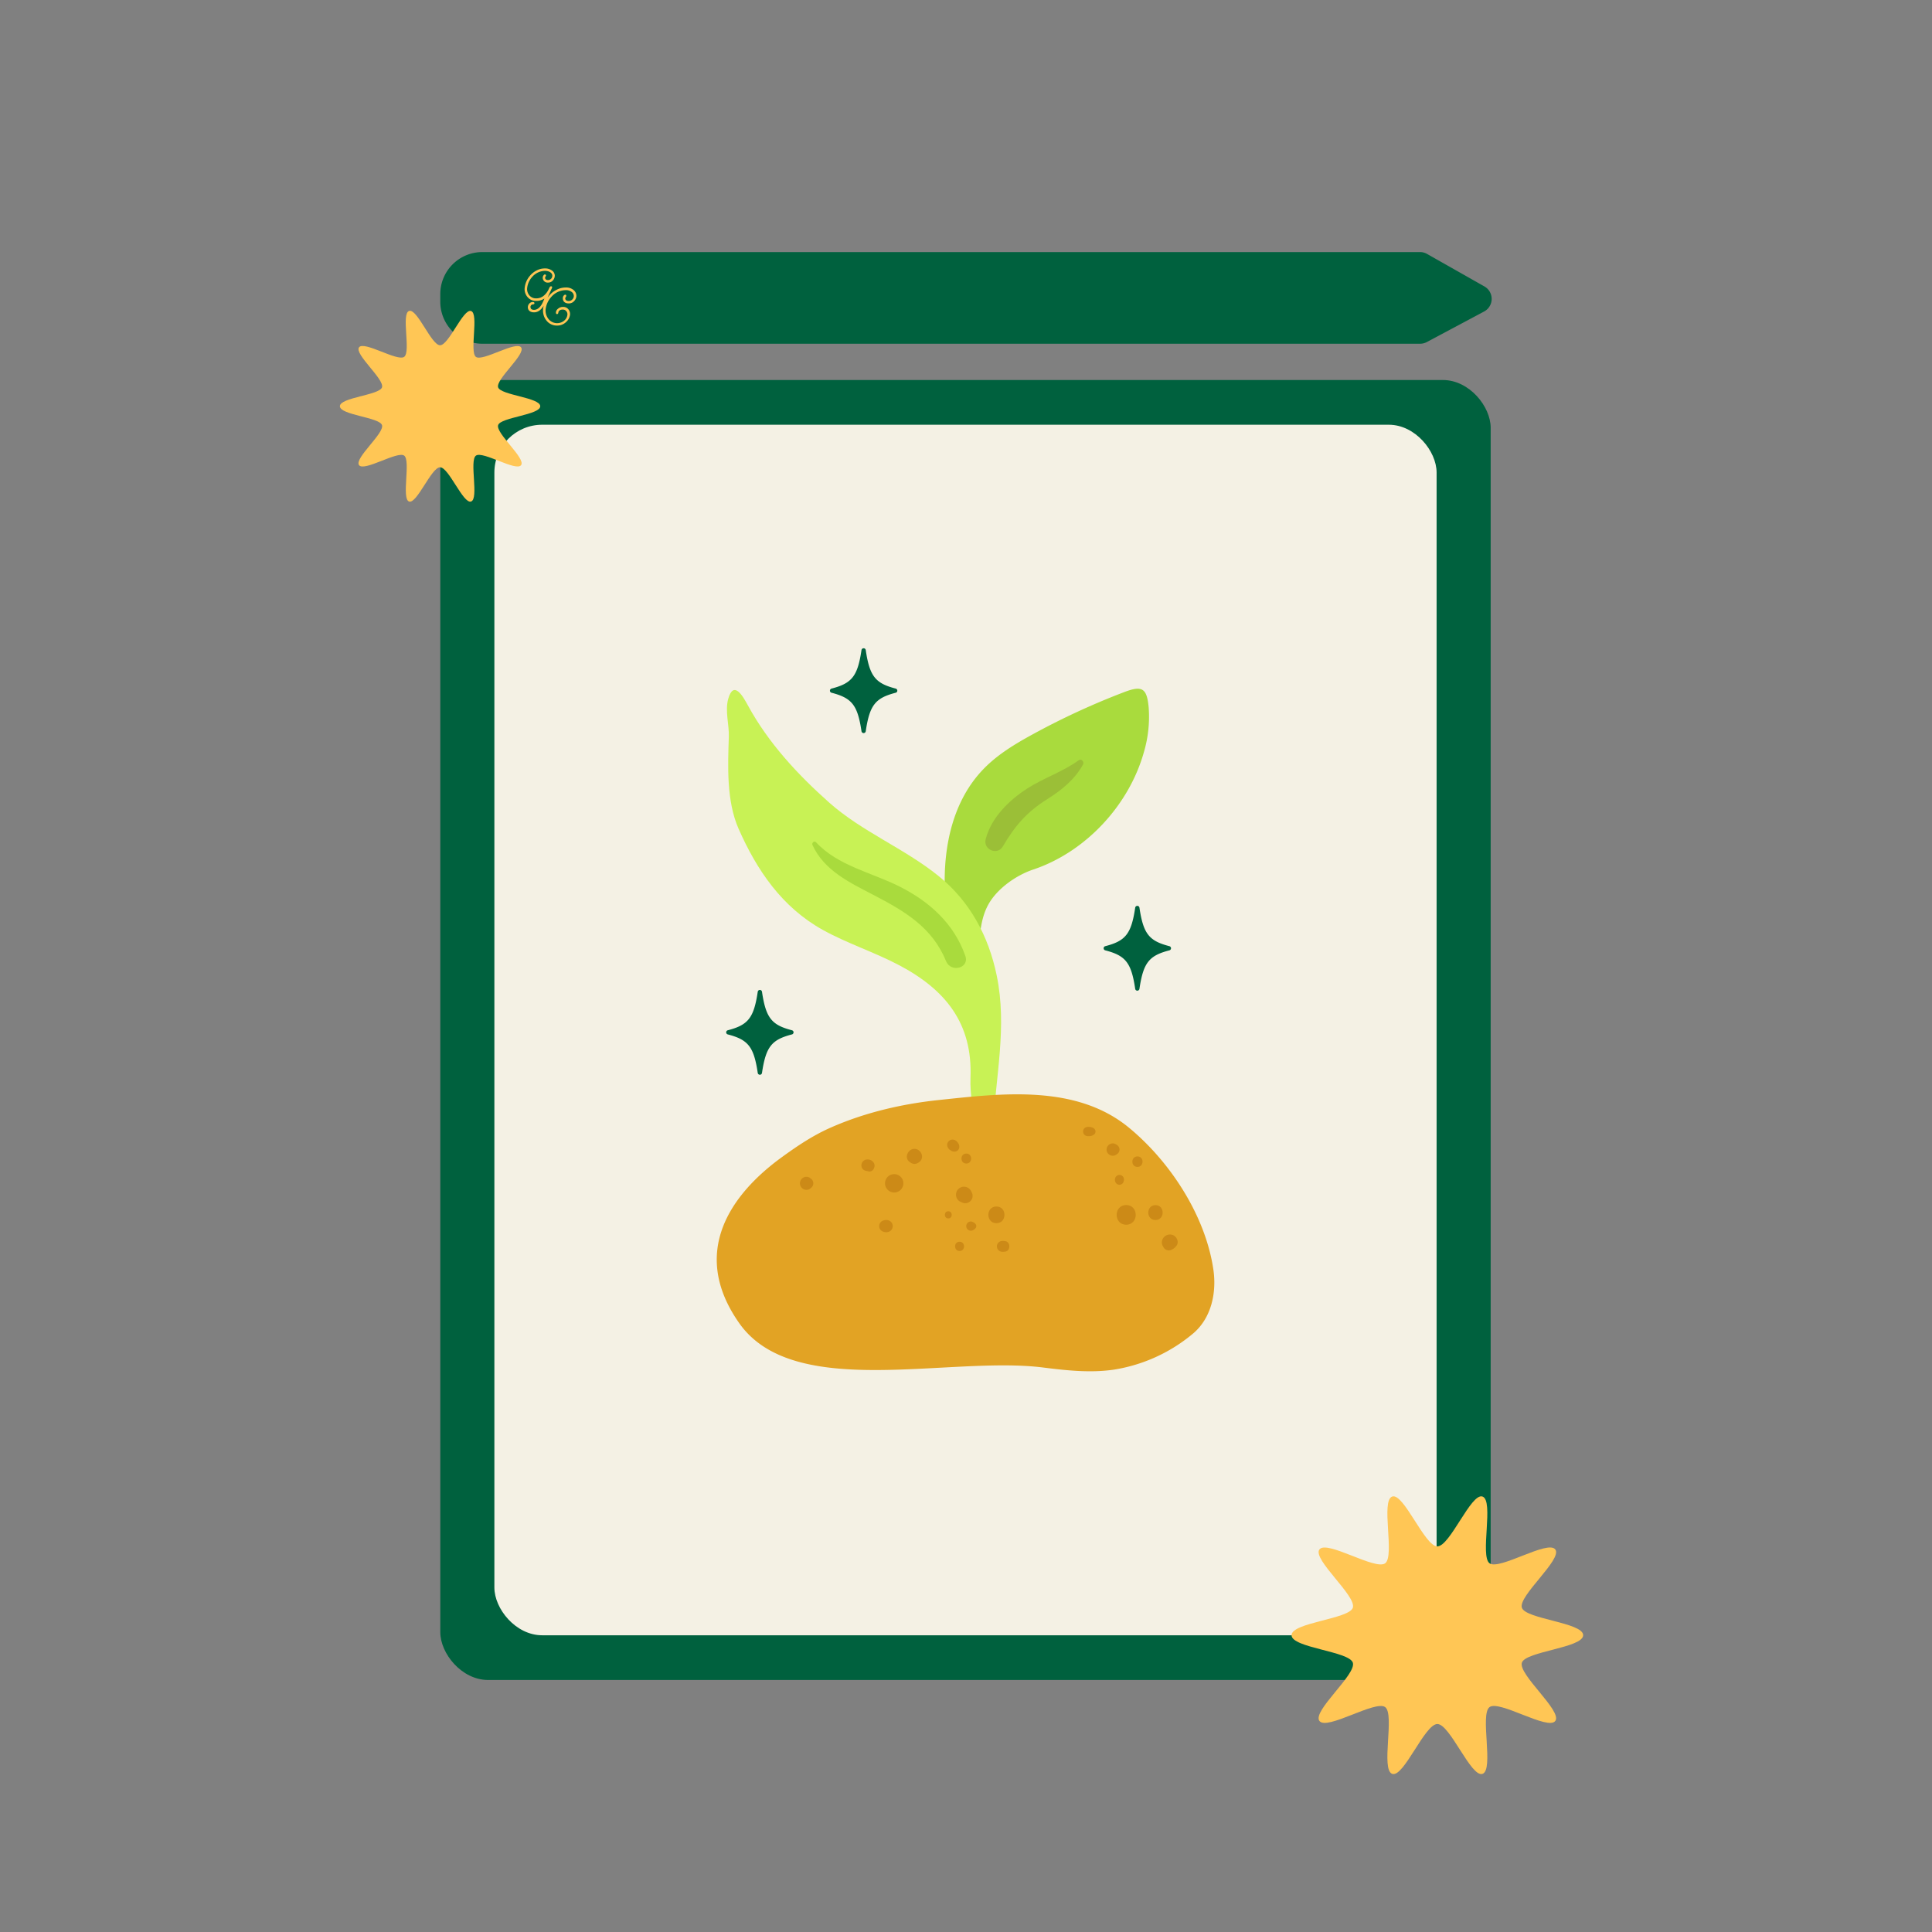 <svg id="Layer_1" data-name="Layer 1" xmlns="http://www.w3.org/2000/svg" viewBox="0 0 1080 1080"><rect x="0" y="0" width="1080" height="1080" fill="#808080" stroke="none"/><defs><style>.cls-1{fill:#00613e;}.cls-2{fill:#f4f1e4;}.cls-3{fill:#ffc655;}.cls-4{fill:#231f20;}.cls-5{fill:#a9db3d;}.cls-6{fill:#c8f255;}.cls-7{fill:#9bbf37;}.cls-8{fill:#e2a324;}.cls-9{fill:#cc8a17;}</style></defs><rect class="cls-1" x="246.13" y="212.43" width="587.17" height="726.69" rx="26.72"/><rect class="cls-2" x="276.36" y="237.43" width="526.71" height="676.7" rx="26.72"/><path class="cls-1" d="M829.85,160.15l-32.19-18.24a7.94,7.94,0,0,0-3.92-1H269.62a23.5,23.5,0,0,0-23.5,23.49v4.26a23.49,23.49,0,0,0,23.5,23.49H793.85a8,8,0,0,0,3.74-.93l32.08-17.11A8,8,0,0,0,829.85,160.15Z"/><path class="cls-3" d="M315.16,165.2a2.25,2.25,0,0,0-.53,1.37c-.08,1.68.95,3.05,3.29,3.05a3.92,3.92,0,0,0,3-1.29,4.39,4.39,0,0,0,1.29-3,4.26,4.26,0,0,0-1.6-3.22,6.38,6.38,0,0,0-4.35-1.39,10.87,10.87,0,0,0-5,1.21,12.77,12.77,0,0,0-4,3,17,17,0,0,0-1.19,1.53l2.45-5.41a.73.73,0,0,0,.11-.37.49.49,0,0,0-.45-.63c-.4-.06-.74.16-1,.66l-.52,1.1a10.63,10.63,0,0,1-2.32,3.16,6.52,6.52,0,0,1-4.56,1.82,4.78,4.78,0,0,1-3.76-1.56,5.52,5.52,0,0,1-1.37-3.76,10.93,10.93,0,0,1,2.76-6.58,9.7,9.7,0,0,1,7.14-3.48c2.55,0,4.19,1.21,4.19,2.66a2.42,2.42,0,0,1-2.35,2.5c-1.13,0-1.65-.55-1.68-1.26a1.39,1.39,0,0,1,.26-.77c.32-.44.32-.79,0-1s-.64-.16-.95.18a2.3,2.3,0,0,0-.63,1.61,2.73,2.73,0,0,0,3,2.63,3.4,3.4,0,0,0,2.66-1.18,4.06,4.06,0,0,0,1.08-2.72,3.53,3.53,0,0,0-1.55-2.81,6.35,6.35,0,0,0-4.06-1.19,9.61,9.61,0,0,0-4.55,1.13,11.83,11.83,0,0,0-3.61,2.82,12.53,12.53,0,0,0-3.11,7.48,6.82,6.82,0,0,0,1.77,4.71,6,6,0,0,0,4.76,2,7.8,7.8,0,0,0,4.22-1.13c.18-.13.42-.18.23.13l-.79,1.74c-1.18,2.71-3,4.27-4.89,4.27-1.27,0-1.93-.5-2-1.5a1.43,1.43,0,0,1,1.39-1.56c1.11,0,1.08-1.34,0-1.34a2.71,2.71,0,0,0-2.08.92,3,3,0,0,0-.79,2c0,1.6,1.16,2.87,3.45,2.87,2.12,0,3.93-1.26,5.41-3.75a10.26,10.26,0,0,0-.36,2.39,8.75,8.75,0,0,0,2.08,6.16,7.22,7.22,0,0,0,5.79,2.58,7,7,0,0,0,4.82-1.79,6.72,6.72,0,0,0,2.35-4,4.07,4.07,0,0,0-.82-3.19,3.49,3.49,0,0,0-3-1.42,4,4,0,0,0-2.84,1,2.87,2.87,0,0,0-1.19,2.16c-.05,1.13,1.29,1.13,1.35,0,.07-.92,1-1.71,2.47-1.69a2.48,2.48,0,0,1,2,.92,2.67,2.67,0,0,1,.58,2.14,4.84,4.84,0,0,1-1.82,3.16,6.17,6.17,0,0,1-8.66-.85,7.72,7.72,0,0,1-1.71-5.1,12.4,12.4,0,0,1,3.19-7.32,10.78,10.78,0,0,1,8-3.8,5.15,5.15,0,0,1,3.42,1,2.81,2.81,0,0,1,1.19,2.32,2.74,2.74,0,0,1-.84,1.89,2.7,2.7,0,0,1-2,.85c-1.34,0-2-.69-1.95-1.5a1.59,1.59,0,0,1,.37-.85C317,164.91,316,164.22,315.16,165.2Z"/><path class="cls-4" d="M529.89,729.47l-1.29-.78a69.61,69.61,0,0,1,8.58-12.57l1.2.91Z"/><path class="cls-5" d="M638.68,385.69c2,1.26,2.93,4.3,3.43,9.71a69.66,69.66,0,0,1-2.67,25.06c-8.29,29.59-32.47,55.79-61.89,65.63-9.45,3.16-20.06,10.58-25,19.43-5.4,9.69-4.9,21.5-5.85,32.21-.27,3.1-1.29,13.79-6.48,12.87-3.52-.61-5.13-11.67-6-14.74a169.79,169.79,0,0,1-6-37.33c-1.08-24.64,4.15-51,22-69.09,7.74-7.86,17.32-13.62,27-18.91A413.08,413.08,0,0,1,628.15,387C633.33,385,636.59,384.38,638.68,385.69Z"/><path class="cls-6" d="M555.68,669.72c.7-1-.53-28-.53-39,1.33-29.25,8-56.5,2-85.5-4.56-22-14.92-41.33-32.47-55.51-19.12-15.46-42.85-24.78-61.19-41.09-17.72-15.77-33.91-33.24-45.34-54.17-2.65-4.87-8-14.65-11.07-3.78-1.88,6.73.56,14.49.34,21.13-.57,16.55-1.35,36,5.43,51.44,10.2,23.16,24.21,43.87,47.08,56.57,13.69,7.6,28.77,12.4,42.63,19.71,26.11,13.76,41.18,32.66,39.95,63-.37,9,1.78,17.59.85,26.55-1.22,11.78-2.5,24-1.84,35.81C541.93,672.36,550.65,677.12,555.68,669.72Z"/><path class="cls-5" d="M454.2,472.42c6.55,14.22,20.7,20.9,33.9,27.77,17.49,9.1,33,18.06,40.78,37.16,2.64,6.48,13.18,3.94,10.75-3-6.35-18.08-20.1-30.4-36.88-38.83-15.51-7.79-34.37-11.51-46.56-24.67-1-1.12-2.55.3-2,1.53Z"/><path class="cls-7" d="M603,425c-8.8,6.37-19.43,9.82-28.61,15.68-10.24,6.55-20.33,16.39-23.4,28.5-1.46,5.75,6.53,9.21,9.59,4,6.85-11.63,13.33-19.2,24.86-26.46,8.05-5.06,15.31-10.92,20-19.37.78-1.42-.89-3.47-2.39-2.39Z"/><path class="cls-4" d="M660.86,722.72h0a5.44,5.44,0,0,1-4.93-2.47,4.56,4.56,0,0,1-.24-4.74c1.86-3.5,7.81-5.48,10.61-5.6h.38c1.84,0,5.78.54,7.45,2.59a3.26,3.26,0,0,1,.68,2.79,4.14,4.14,0,0,1-1.53,2.2C670.82,719.59,665.18,722.72,660.86,722.72Zm5.82-11.31h-.3c-2.78.12-7.92,2.1-9.36,4.81a3,3,0,0,0,.19,3.24,3.9,3.9,0,0,0,3.65,1.76c4.08,0,9.46-3.18,11.44-4.87a2.76,2.76,0,0,0,1-1.37,1.74,1.74,0,0,0-.37-1.54C671.82,712,668.6,711.41,666.68,711.41Z"/><path class="cls-8" d="M631.31,630.56c23.4,19.4,42.74,49.67,47,79.34,1.79,12.55-1,27-11.65,35.78a90.88,90.88,0,0,1-44.27,20c-13,1.86-26.3.4-39.36-1.24-52.64-6.6-139.24,18.63-169.78-24.76-28-39.79-4.42-72.21,23.5-92.59,8.43-6.15,17.11-12,26.6-16.3,19.31-8.69,40.44-13.66,61.45-15.87C560.06,611.19,601.71,606,631.31,630.56Z"/><path class="cls-9" d="M485.66,654.57c-.4.06-2,0-.06.14a2.67,2.67,0,0,0,1.09-.15l-2.72-.72a6.53,6.53,0,0,0,.85.71,2.51,2.51,0,0,0,3-.38,3.22,3.22,0,0,0,.95-2.31c-.12.47-.25.94-.38,1.41a.86.86,0,0,0,.07-.1,3.1,3.1,0,0,0,0-3.14,4,4,0,0,0-3.65-1.89,3.3,3.3,0,0,0-3.28,3.28c0,2.31,2.08,3.47,4.15,3.15Z"/><path class="cls-9" d="M497.3,665.92a5,5,0,0,0,5,.07,5.13,5.13,0,1,0-5-.07Z"/><path class="cls-9" d="M508.26,649.34c2,1.74,3.94,1.74,5.92,0,2.81-2.47.52-7.14-3-7.14s-5.77,4.67-3,7.14Z"/><path class="cls-9" d="M536.67,671.62a8.25,8.25,0,0,0,1.91.87,4.14,4.14,0,0,0,5-5,8.48,8.48,0,0,0-.88-1.91,4.45,4.45,0,1,0-6.08,6.09Z"/><path class="cls-9" d="M530.1,681.1c2.57,0,2.57-4,0-4s-2.56,4,0,4Z"/><path class="cls-9" d="M544,687.62a4.78,4.78,0,0,0,1.24-.94,1.84,1.84,0,0,0,0-2.56,4.78,4.78,0,0,0-1.24-.94,2.57,2.57,0,1,0,0,4.44Z"/><path class="cls-9" d="M623.74,645.58a4.5,4.5,0,0,0,1.26-.91,3,3,0,0,0,0-4.13,4.75,4.75,0,0,0-1.26-.92,3.45,3.45,0,1,0,0,6Z"/><path class="cls-9" d="M635.84,652.31c3.79,0,3.79-5.87,0-5.87s-3.79,5.87,0,5.87Z"/><path class="cls-9" d="M623.25,659a3.69,3.69,0,0,0,.2,1.58,2.43,2.43,0,0,0,4.64,0,3.69,3.69,0,0,0,.2-1.58,2.52,2.52,0,0,0-5,0Z"/><path class="cls-9" d="M645.91,682c5.36,0,5.36-8.32,0-8.32s-5.36,8.32,0,8.32Z"/><path class="cls-9" d="M494.86,688.79a4.08,4.08,0,0,0,1.83-.17,3.37,3.37,0,0,0,0-6.43,4,4,0,0,0-1.83-.18c-1.83.23-3.39,1.38-3.39,3.39s1.56,3.16,3.39,3.39Z"/><path class="cls-9" d="M452.63,664.62a12.72,12.72,0,0,0,1.08-.86,3.25,3.25,0,0,0,0-4.55,12.72,12.72,0,0,0-1.08-.86,3.56,3.56,0,0,0-3.66,0,3.63,3.63,0,0,0,0,6.27,3.56,3.56,0,0,0,3.66,0Z"/><path class="cls-9" d="M557,683.77c6,0,6-9.33,0-9.33s-6,9.33,0,9.33Z"/><path class="cls-9" d="M536.4,699.32c3.34,0,3.34-5.18,0-5.18s-3.34,5.18,0,5.18Z"/><path class="cls-9" d="M560.31,699.76a6.86,6.86,0,0,0,1.75-.13c2.87-.51,2.87-5.28,0-5.8a6.86,6.86,0,0,0-1.75-.13,3,3,0,0,0,0,6.06Z"/><path class="cls-9" d="M629.55,684.62c7.1,0,7.1-11,0-11s-7.11,11,0,11Z"/><path class="cls-9" d="M656.83,696.4c-.07.15-.13.31-.2.46l-3.17,1.82a4.88,4.88,0,0,0,2.45-.62c1.05-.81,1.14-.88.26-.22a5.32,5.32,0,0,0,1.57-1.6c1.33-1.8.27-4.45-1.44-5.51a4.54,4.54,0,0,0-6.67,2.68,4.2,4.2,0,0,0,1.07,4.05l.17.15-1-1.63c.15.43.33.85.52,1.26a3.48,3.48,0,0,0,3,1.73,3.55,3.55,0,0,0,3.37-2.57Z"/><path class="cls-9" d="M531.05,642.78a3.81,3.81,0,0,0,2.58,1,2.71,2.71,0,0,0,2.64-2.65,3.79,3.79,0,0,0-1-2.58c-1.19-1.57-3.34-2.18-4.9-.63s-.94,3.7.64,4.9Z"/><path class="cls-9" d="M540.17,650.43c3.6,0,3.6-5.58,0-5.58s-3.59,5.58,0,5.58Z"/><path class="cls-9" d="M608.86,635.11a4.45,4.45,0,0,0,2.93-1.08,2.14,2.14,0,0,0,0-3,4.46,4.46,0,0,0-2.93-1.09c-1.69-.23-3.39.67-3.39,2.58s1.7,2.82,3.39,2.58Z"/><path class="cls-3" d="M885,914.08c0,7.08-32.18,9-34.26,15.36-2.14,6.61,22.7,27,18.69,32.56s-31.19-11.78-36.75-7.73,2.62,35.2-4,37.34c-6.39,2.08-18.12-27.87-25.19-27.87s-18.8,30-25.19,27.87c-6.61-2.15,1.52-33.33-4-37.34s-32.7,13.29-36.75,7.73,20.83-26,18.69-32.56c-2.08-6.39-34.26-8.28-34.26-15.36s32.18-9,34.26-15.35c2.14-6.62-22.7-27.06-18.69-32.56s31.19,11.78,36.75,7.73-2.62-35.2,4-37.34c6.39-2.08,18.12,27.87,25.19,27.87s18.8-29.95,25.19-27.87c6.61,2.14-1.52,33.33,4,37.34s32.7-13.29,36.75-7.73-20.83,25.94-18.69,32.56C852.82,905.11,885,907,885,914.08Z"/><path class="cls-3" d="M302,227.08c0,4.87-22.11,6.17-23.54,10.55-1.47,4.55,15.6,18.6,12.84,22.38s-21.43-8.09-25.25-5.31,1.8,24.18-2.74,25.66c-4.39,1.42-12.45-19.15-17.31-19.15s-12.92,20.57-17.31,19.15,1-22.91-2.74-25.66-22.47,9.13-25.25,5.31,14.31-17.83,12.84-22.38C212.11,233.25,190,232,190,227.08s22.11-6.16,23.54-10.55c1.47-4.54-15.6-18.59-12.84-22.37s21.43,8.09,25.25,5.31-1.8-24.18,2.74-25.66S241.14,193,246,193s12.92-20.57,17.31-19.15c4.54,1.48-1,22.91,2.74,25.66s22.47-9.13,25.25-5.31S277,212,278.46,216.53C279.89,220.92,302,222.22,302,227.08Z"/><path class="cls-1" d="M653.69,531.25c-11.31,2.94-14.55,6.8-16.73,21.5a1.2,1.2,0,0,1-2.38,0c-2.18-14.7-5.42-18.56-16.73-21.5a1.2,1.2,0,0,1,0-2.33c11.31-2.94,14.55-6.81,16.73-21.5a1.2,1.2,0,0,1,2.38,0c2.18,14.69,5.42,18.56,16.73,21.5A1.2,1.2,0,0,1,653.69,531.25Z"/><path class="cls-1" d="M500.69,387.25c-11.31,2.94-14.55,6.8-16.73,21.5a1.2,1.2,0,0,1-2.38,0c-2.18-14.7-5.42-18.56-16.73-21.5a1.2,1.2,0,0,1,0-2.33c11.31-2.94,14.55-6.81,16.73-21.5a1.2,1.2,0,0,1,2.38,0c2.18,14.69,5.42,18.56,16.73,21.5A1.2,1.2,0,0,1,500.69,387.25Z"/><path class="cls-1" d="M442.69,578.25c-11.31,2.94-14.55,6.8-16.73,21.5a1.2,1.2,0,0,1-2.38,0c-2.18-14.7-5.42-18.56-16.73-21.5a1.2,1.2,0,0,1,0-2.33c11.31-2.94,14.55-6.81,16.73-21.5a1.2,1.2,0,0,1,2.38,0c2.18,14.69,5.42,18.56,16.73,21.5A1.2,1.2,0,0,1,442.69,578.25Z"/></svg>